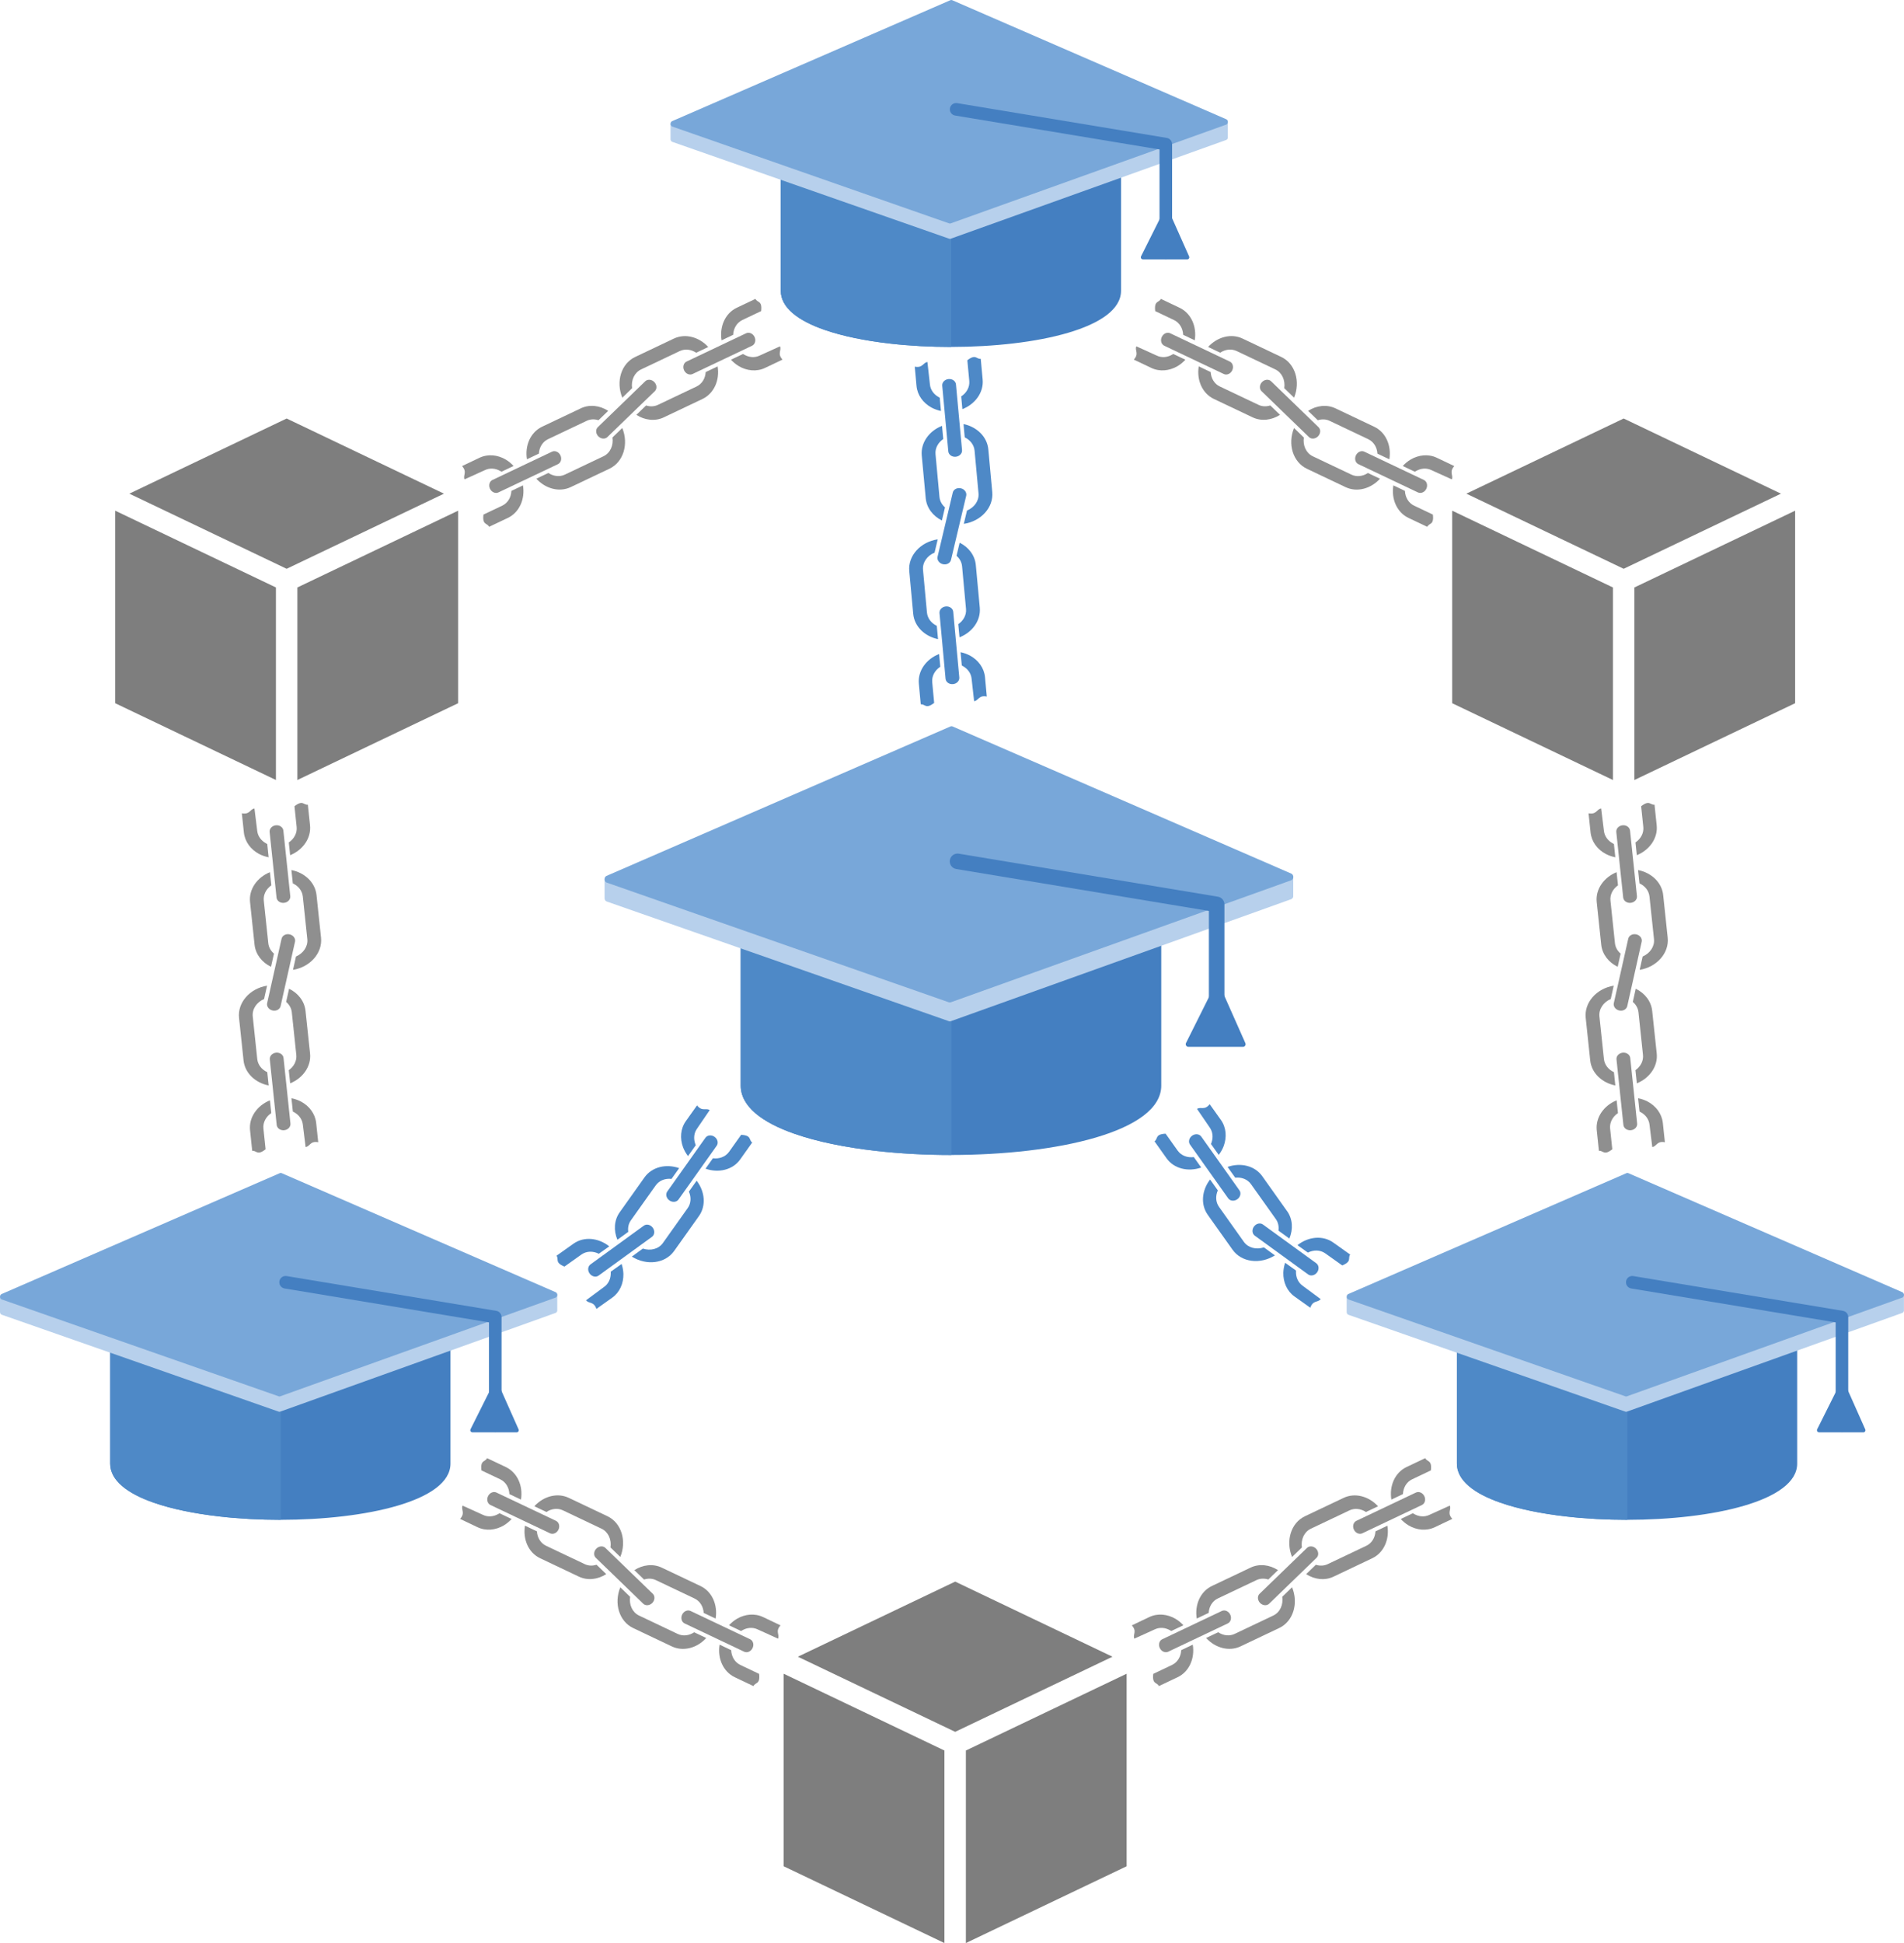 <?xml version="1.0" encoding="UTF-8"?><svg id="Layer_1" xmlns="http://www.w3.org/2000/svg" viewBox="0 0 570.86 582.52"><defs><style>.cls-1{fill:#78a7d9;}.cls-1,.cls-2,.cls-3,.cls-4,.cls-5,.cls-6{stroke-width:0px;}.cls-2{fill:#4e89c7;}.cls-3{fill:#447fc1;}.cls-4{fill:#b7d0ec;}.cls-5{fill:#8f8f8f;}.cls-6{fill:#7e7e7e;}</style></defs><path class="cls-3" d="m348.17,251.52v73.93c0,13.84-31.44,20.79-62.92,20.81-7.7,0-15.39-.41-22.63-1.23-9.16-1.04-17.6-2.74-24.38-5.11-9.83-3.42-16.16-8.25-16.16-14.47v-73.93h126.09Z"/><path class="cls-2" d="m285.26,251.52v94.74c-7.7,0-15.39-.41-22.63-1.23-9.16-1.04-17.6-2.74-24.38-5.11-9.83-3.42-16.16-8.25-16.16-14.47v-73.93h63.17Z"/><path class="cls-4" d="m387.74,262.65v6.16c-.07.35-.28.65-.62.77l-102.06,36.58c-.17.06-.37.06-.54,0l-102.61-35.89c-.43-.15-.65-.58-.65-1.01v-5.62l206.48-.99Z"/><path class="cls-1" d="m284.52,300.5l-102.61-35.9c-.84-.29-.88-1.65-.06-2.01l103.11-44.8c.21-.09.44-.09.65,0l101.56,44.12c.82.36.78,1.71-.05,2l-102.06,36.58c-.18.06-.36.06-.54,0Z"/><path class="cls-3" d="m364.78,313.72c-1.29,0-2.33-1.04-2.33-2.33v-38.29l-75.74-12.57c-1.27-.21-2.13-1.41-1.92-2.68.21-1.27,1.41-2.13,2.68-1.92l77.69,12.9c1.12.19,1.95,1.16,1.95,2.3v40.26c0,1.29-1.04,2.33-2.33,2.33Z"/><path class="cls-3" d="m372.68,313.83h-16.38c-.59,0-.97-.62-.71-1.14l7.66-15.33c.7-1.4,2.71-1.35,3.35.08l6.79,15.29c.23.52-.15,1.11-.72,1.11Z"/><path class="cls-3" d="m336.11,27.35v59.82c0,11.2-25.44,16.82-50.91,16.84-6.23,0-12.45-.33-18.31-1-7.42-.84-14.24-2.22-19.72-4.13-7.96-2.77-13.08-6.68-13.08-11.71V27.35h102.03Z"/><path class="cls-2" d="m285.2,27.35v76.66c-6.23,0-12.45-.33-18.31-1-7.42-.84-14.24-2.22-19.72-4.13-7.96-2.77-13.08-6.68-13.08-11.71V27.35h51.12Z"/><path class="cls-4" d="m368.12,36.35v4.99c-.05.28-.23.53-.5.63l-82.58,29.6c-.14.05-.3.05-.44,0l-83.03-29.04c-.35-.12-.53-.47-.53-.82v-4.55l167.08-.8Z"/><path class="cls-1" d="m284.6,66.98l-83.03-29.04c-.68-.24-.71-1.34-.05-1.62L284.96.05c.17-.07.35-.07.52,0l82.18,35.7c.66.29.63,1.38-.04,1.62l-82.58,29.6c-.14.05-.29.05-.44,0Z"/><path class="cls-3" d="m349.54,77.68c-1.04,0-1.89-.84-1.89-1.89v-30.98l-61.29-10.17c-1.03-.17-1.72-1.14-1.55-2.17.17-1.03,1.14-1.72,2.17-1.55l62.86,10.43c.91.15,1.58.94,1.58,1.86v32.58c0,1.04-.84,1.89-1.89,1.89Z"/><path class="cls-3" d="m355.94,77.77h-13.26c-.47,0-.78-.5-.57-.92l6.2-12.4c.57-1.13,2.2-1.1,2.71.06l5.5,12.37c.19.42-.12.9-.58.9Z"/><path class="cls-3" d="m538.83,378.98v59.82c0,11.2-25.44,16.82-50.91,16.84-6.23,0-12.45-.33-18.31-1-7.42-.84-14.24-2.22-19.72-4.13-7.96-2.77-13.08-6.68-13.08-11.71v-59.82h102.03Z"/><path class="cls-2" d="m487.92,378.98v76.66c-6.23,0-12.45-.33-18.31-1-7.42-.84-14.24-2.22-19.72-4.13-7.96-2.77-13.08-6.68-13.08-11.71v-59.82h51.12Z"/><path class="cls-4" d="m570.84,387.99v4.99c-.05.28-.23.53-.5.63l-82.58,29.6c-.14.05-.3.05-.44,0l-83.03-29.04c-.35-.12-.53-.47-.53-.82v-4.55l167.08-.8Z"/><path class="cls-1" d="m487.32,418.61l-83.03-29.04c-.68-.24-.71-1.34-.05-1.62l83.43-36.25c.17-.07.35-.07.52,0l82.18,35.7c.66.29.63,1.38-.04,1.62l-82.58,29.6c-.14.05-.29.05-.44,0Z"/><path class="cls-3" d="m552.26,429.32c-1.04,0-1.89-.84-1.89-1.89v-30.98l-61.29-10.17c-1.03-.17-1.72-1.14-1.55-2.17.17-1.03,1.14-1.72,2.17-1.55l62.86,10.43c.91.15,1.58.94,1.58,1.86v32.58c0,1.04-.84,1.89-1.89,1.89Z"/><path class="cls-3" d="m558.66,429.41h-13.26c-.47,0-.78-.5-.57-.92l6.2-12.4c.57-1.13,2.2-1.1,2.71.06l5.5,12.37c.19.42-.12.9-.58.9Z"/><path class="cls-3" d="m135.06,378.98v59.82c0,11.2-25.44,16.82-50.91,16.84-6.23,0-12.45-.33-18.31-1-7.42-.84-14.24-2.22-19.72-4.13-7.96-2.77-13.08-6.68-13.08-11.71v-59.82h102.03Z"/><path class="cls-2" d="m84.15,378.98v76.66c-6.23,0-12.45-.33-18.31-1-7.42-.84-14.24-2.22-19.72-4.13-7.96-2.77-13.08-6.68-13.08-11.71v-59.82h51.12Z"/><path class="cls-4" d="m167.08,387.99v4.99c-.05.28-.23.53-.5.63l-82.58,29.6c-.14.05-.3.05-.44,0L.53,394.15c-.35-.12-.53-.47-.53-.82v-4.55l167.08-.8Z"/><path class="cls-1" d="m83.56,418.61L.53,389.57c-.68-.24-.71-1.34-.05-1.62l83.43-36.25c.17-.07.35-.07.52,0l82.18,35.7c.66.29.63,1.38-.04,1.62l-82.58,29.6c-.14.05-.29.05-.44,0Z"/><path class="cls-3" d="m148.5,429.32c-1.04,0-1.89-.84-1.89-1.89v-30.98l-61.29-10.17c-1.03-.17-1.72-1.14-1.55-2.17.17-1.03,1.14-1.72,2.17-1.55l62.86,10.43c.91.15,1.58.94,1.58,1.86v32.58c0,1.04-.84,1.89-1.89,1.89Z"/><path class="cls-3" d="m154.9,429.41h-13.26c-.47,0-.78-.5-.57-.92l6.2-12.4c.57-1.13,2.2-1.1,2.71.06l5.5,12.37c.19.42-.12.9-.58.9Z"/><polygon class="cls-6" points="286.38 474.16 239.22 496.68 286.38 519.2 333.54 496.68 286.38 474.16"/><polygon class="cls-6" points="234.96 559.5 283.16 582.52 283.16 524.8 234.96 501.78 234.96 559.5"/><polygon class="cls-6" points="289.59 524.8 289.59 582.52 337.79 559.5 337.79 501.78 289.59 524.8"/><polygon class="cls-6" points="486.81 125.47 439.65 148 486.81 170.52 533.97 148 486.81 125.47"/><polygon class="cls-6" points="435.39 210.82 483.59 233.84 483.59 176.12 435.39 153.1 435.39 210.82"/><polygon class="cls-6" points="490.03 176.12 490.03 233.84 538.22 210.82 538.22 153.1 490.03 176.12"/><polygon class="cls-6" points="85.94 125.47 38.78 148 85.94 170.52 133.11 148 85.94 125.47"/><polygon class="cls-6" points="34.53 210.82 82.73 233.84 82.73 176.12 34.53 153.1 34.53 210.82"/><polygon class="cls-6" points="89.16 176.12 89.16 233.84 137.36 210.82 137.36 153.1 89.16 176.12"/><path class="cls-5" d="m352.47,485.33c-2.46-1.44-5.36-1.74-7.89-.54l-5.23,2.49c1.66,1.83.2,2.75.75,3.98l6.15-2.79c1.46-.69,3.13-.53,4.55.28.13.07.25.14.38.22l3.62-1.72c-.7-.76-1.48-1.41-2.33-1.91Z"/><path class="cls-5" d="m354.15,494.7c-.08,1.92-1.07,3.64-2.74,4.44l-5.64,2.68c-.39,3.21,1.11,2.45,1.69,3.67l5.62-2.67c3.48-1.66,5.21-5.67,4.54-9.76l-3.46,1.65Z"/><path class="cls-5" d="m392.11,463.86c-.09.06-.18.12-.25.2l-14.21,13.75c-.72.69-.65,1.92.14,2.74.71.73,1.75.89,2.48.43.09-.06.18-.12.25-.2l14.21-13.75c.72-.69.65-1.92-.14-2.74-.71-.73-1.75-.89-2.48-.43Z"/><path class="cls-5" d="m384.45,478.71c.35,2.37-.67,4.66-2.68,5.62l-11.6,5.51c-1.59.75-3.43.5-4.93-.5l-3.62,1.72c2.75,3.01,6.89,4.15,10.32,2.52l11.6-5.51c4.18-1.98,5.83-7.36,3.85-12.21l-2.94,2.85Zm-9.5-8.74l-11.6,5.51c-3.48,1.66-5.21,5.67-4.54,9.76l3.58-1.7c.11-1.87,1.09-3.54,2.73-4.32l11.6-5.51c1.12-.53,2.37-.56,3.54-.18l2.91-2.81c-2.52-1.62-5.58-2.01-8.23-.75Z"/><path class="cls-5" d="m368.11,486.7c.9-.43,1.23-1.61.74-2.64-.49-1.03-1.62-1.52-2.52-1.1l-17.86,8.48c-.9.43-1.23,1.61-.74,2.64.49,1.03,1.62,1.52,2.52,1.1l17.86-8.48Z"/><path class="cls-5" d="m422.31,457.31c2.46,1.44,5.36,1.74,7.89.54l5.23-2.49c-1.66-1.83-.2-2.75-.75-3.98l-6.15,2.79c-1.46.69-3.13.53-4.55-.28-.13-.07-.25-.14-.38-.22l-3.62,1.72c.7.76,1.48,1.41,2.33,1.91Z"/><path class="cls-5" d="m420.63,447.94c.08-1.92,1.07-3.64,2.74-4.44l5.64-2.68c.39-3.21-1.11-2.45-1.69-3.67l-5.62,2.67c-3.48,1.66-5.21,5.67-4.54,9.76l3.46-1.65Z"/><path class="cls-5" d="m390.33,463.93c-.35-2.37.67-4.66,2.68-5.62l11.6-5.51c1.59-.75,3.43-.5,4.93.5l3.62-1.72c-2.75-3.01-6.89-4.15-10.32-2.52l-11.6,5.51c-4.18,1.98-5.83,7.36-3.85,12.21l2.94-2.85Zm9.5,8.74l11.6-5.51c3.48-1.66,5.21-5.67,4.54-9.76l-3.58,1.7c-.11,1.87-1.09,3.54-2.73,4.32l-11.6,5.51c-1.12.53-2.37.56-3.54.18l-2.91,2.81c2.52,1.62,5.58,2.01,8.23.75Z"/><path class="cls-5" d="m406.67,455.94c-.9.43-1.23,1.61-.74,2.64.49,1.03,1.62,1.52,2.52,1.1l17.86-8.48c.9-.43,1.23-1.61.74-2.64-.49-1.03-1.62-1.52-2.52-1.1l-17.86,8.48Z"/><path class="cls-5" d="m220.9,485.33c2.46-1.44,5.36-1.74,7.89-.54l5.23,2.49c-1.66,1.83-.2,2.75-.75,3.98l-6.15-2.79c-1.46-.69-3.13-.53-4.55.28-.13.07-.25.14-.38.22l-3.62-1.72c.7-.76,1.48-1.41,2.33-1.91Z"/><path class="cls-5" d="m219.22,494.7c.08,1.92,1.07,3.64,2.74,4.44l5.64,2.68c.39,3.21-1.11,2.45-1.69,3.67l-5.62-2.67c-3.48-1.66-5.21-5.67-4.54-9.76l3.46,1.65Z"/><path class="cls-5" d="m181.26,463.86c.09.06.18.12.25.2l14.21,13.75c.72.69.65,1.92-.14,2.74-.71.73-1.75.89-2.48.43-.09-.06-.18-.12-.25-.2l-14.21-13.75c-.72-.69-.65-1.92.14-2.74.71-.73,1.75-.89,2.48-.43Z"/><path class="cls-5" d="m185.98,475.87c-1.98,4.84-.33,10.22,3.85,12.21l11.6,5.51c3.44,1.63,7.57.49,10.32-2.52l-3.62-1.72c-1.5,1-3.34,1.25-4.93.5l-11.6-5.51c-2.01-.96-3.03-3.25-2.68-5.62l-2.94-2.85Zm4.22-5.14l2.91,2.81c1.17-.38,2.42-.36,3.54.18l11.6,5.51c1.64.78,2.62,2.45,2.73,4.32l3.58,1.7c.67-4.09-1.05-8.11-4.54-9.76l-11.6-5.51c-2.65-1.26-5.71-.87-8.23.75Z"/><path class="cls-5" d="m205.26,486.7c-.9-.43-1.23-1.61-.74-2.64.49-1.03,1.62-1.52,2.52-1.1l17.86,8.48c.9.43,1.23,1.61.74,2.64-.49,1.03-1.62,1.52-2.52,1.1l-17.86-8.48Z"/><path class="cls-5" d="m151.06,457.31c-2.46,1.44-5.36,1.74-7.89.54l-5.23-2.49c1.66-1.83.2-2.75.75-3.98l6.15,2.79c1.46.69,3.13.53,4.55-.28.13-.07.25-.14.38-.22l3.62,1.72c-.7.76-1.48,1.41-2.33,1.91Z"/><path class="cls-5" d="m152.73,447.94c-.08-1.92-1.07-3.64-2.74-4.44l-5.64-2.68c-.39-3.21,1.11-2.45,1.69-3.67l5.62,2.67c3.48,1.66,5.21,5.67,4.54,9.76l-3.46-1.65Z"/><path class="cls-5" d="m185.98,466.77c1.98-4.84.33-10.22-3.85-12.21l-11.6-5.51c-3.44-1.63-7.57-.49-10.32,2.52l3.62,1.72c1.5-1,3.34-1.25,4.93-.5l11.6,5.51c2.01.96,3.03,3.25,2.68,5.62l2.94,2.85Zm-4.22,5.14l-2.91-2.81c-1.17.38-2.42.36-3.54-.18l-11.6-5.51c-1.64-.78-2.62-2.45-2.73-4.32l-3.58-1.7c-.67,4.09,1.05,8.11,4.54,9.76l11.6,5.51c2.65,1.26,5.71.87,8.23-.75Z"/><path class="cls-5" d="m166.7,455.94c.9.43,1.23,1.61.74,2.64-.49,1.03-1.62,1.52-2.52,1.1l-17.86-8.48c-.9-.43-1.23-1.61-.74-2.64.49-1.03,1.62-1.52,2.52-1.1l17.86,8.48Z"/><path class="cls-5" d="m353.07,109.76c-2.46,1.44-5.36,1.74-7.89.54l-5.23-2.49c1.66-1.83.2-2.75.75-3.98l6.15,2.79c1.46.69,3.13.53,4.55-.28.13-.07.25-.14.38-.22l3.62,1.72c-.7.76-1.48,1.41-2.33,1.91Z"/><path class="cls-5" d="m354.74,100.39c-.08-1.92-1.07-3.64-2.74-4.44l-5.64-2.68c-.39-3.21,1.11-2.45,1.69-3.67l5.62,2.67c3.48,1.66,5.21,5.67,4.54,9.76l-3.46-1.65Z"/><path class="cls-5" d="m392.7,131.23c-.09-.06-.18-.12-.25-.2l-14.21-13.75c-.72-.69-.65-1.92.14-2.74.71-.73,1.75-.89,2.48-.43.09.06.18.12.25.2l14.21,13.75c.72.69.65,1.92-.14,2.74-.71.73-1.75.89-2.48.43Z"/><path class="cls-5" d="m387.99,119.22c1.98-4.84.33-10.22-3.85-12.21l-11.6-5.51c-3.44-1.63-7.57-.49-10.32,2.52l3.62,1.72c1.5-1,3.34-1.25,4.93-.5l11.6,5.51c2.01.96,3.03,3.25,2.68,5.62l2.94,2.85Zm-4.22,5.14l-2.91-2.81c-1.17.38-2.42.36-3.54-.18l-11.6-5.51c-1.64-.78-2.62-2.45-2.73-4.32l-3.58-1.7c-.67,4.09,1.05,8.11,4.54,9.76l11.6,5.51c2.65,1.26,5.71.87,8.23-.75Z"/><path class="cls-5" d="m368.71,108.39c.9.43,1.23,1.61.74,2.64-.49,1.03-1.62,1.52-2.52,1.1l-17.86-8.48c-.9-.43-1.23-1.61-.74-2.64.49-1.03,1.62-1.52,2.52-1.1l17.86,8.48Z"/><path class="cls-5" d="m422.91,137.78c2.46-1.44,5.36-1.74,7.89-.54l5.23,2.49c-1.66,1.83-.2,2.75-.75,3.98l-6.15-2.79c-1.46-.69-3.13-.53-4.55.28-.13.07-.25.14-.38.22l-3.62-1.72c.7-.76,1.48-1.41,2.33-1.91Z"/><path class="cls-5" d="m421.23,147.15c.08,1.92,1.07,3.64,2.74,4.44l5.64,2.68c.39,3.21-1.11,2.45-1.69,3.67l-5.62-2.67c-3.48-1.66-5.21-5.67-4.54-9.76l3.46,1.65Z"/><path class="cls-5" d="m387.98,128.32c-1.98,4.84-.33,10.22,3.85,12.21l11.6,5.51c3.44,1.63,7.57.49,10.32-2.52l-3.62-1.72c-1.5,1-3.34,1.25-4.93.5l-11.6-5.51c-2.01-.96-3.03-3.25-2.68-5.62l-2.94-2.85Zm4.22-5.14l2.91,2.81c1.17-.38,2.42-.36,3.54.18l11.6,5.51c1.64.78,2.62,2.45,2.73,4.32l3.58,1.7c.67-4.09-1.05-8.11-4.54-9.76l-11.6-5.51c-2.65-1.26-5.71-.87-8.23.75Z"/><path class="cls-5" d="m407.27,139.15c-.9-.43-1.23-1.61-.74-2.64.49-1.03,1.62-1.52,2.52-1.1l17.86,8.48c.9.43,1.23,1.61.74,2.64-.49,1.03-1.62,1.52-2.52,1.1l-17.86-8.48Z"/><path class="cls-5" d="m481.47,256.03c-2.51-1.34-4.28-3.66-4.58-6.45l-.61-5.76c2.43.46,2.45-1.26,3.78-1.44l.83,6.7c.17,1.6,1.18,2.95,2.61,3.74.13.07.25.14.39.21l.42,3.98c-1.01-.2-1.97-.53-2.85-.99Z"/><path class="cls-5" d="m490.34,252.57c1.59-1.07,2.55-2.81,2.36-4.65l-.65-6.21c2.54-2,2.67-.33,4.01-.47l.65,6.18c.4,3.84-2.12,7.4-5.96,8.97l-.4-3.81Z"/><path class="cls-5" d="m483.82,301.05c0-.11.01-.21.04-.32l4.32-19.3c.22-.97,1.3-1.56,2.41-1.31.99.22,1.68,1.03,1.66,1.89,0,.11-.01.21-.04.32l-4.32,19.3c-.22.97-1.3,1.56-2.41,1.31-.99-.22-1.68-1.03-1.66-1.89Z"/><path class="cls-5" d="m491.6,290.76c5.16-.84,8.9-5.05,8.41-9.65l-1.35-12.77c-.4-3.78-3.53-6.71-7.53-7.5l.42,3.99c1.64.76,2.81,2.19,3,3.94l1.35,12.77c.23,2.22-1.2,4.28-3.4,5.22l-.89,4Zm-6.58-.92l.88-3.95c-.94-.8-1.57-1.88-1.7-3.11l-1.35-12.77c-.19-1.81.73-3.51,2.26-4.59l-.42-3.94c-3.84,1.56-6.37,5.13-5.96,8.96l1.35,12.77c.31,2.91,2.23,5.32,4.93,6.63Z"/><path class="cls-5" d="m490.79,268.66c.1.99-.73,1.89-1.87,2.01-1.14.12-2.14-.59-2.25-1.58l-2.07-19.66c-.1-.99.73-1.89,1.87-2.01,1.14-.12,2.14.59,2.25,1.58l2.07,19.66Z"/><path class="cls-5" d="m493.98,330.23c2.51,1.34,4.28,3.66,4.58,6.45l.61,5.76c-2.43-.46-2.45,1.26-3.78,1.44l-.83-6.7c-.17-1.6-1.18-2.95-2.61-3.74-.13-.07-.25-.14-.39-.21l-.42-3.98c1.01.2,1.97.53,2.85.99Z"/><path class="cls-5" d="m485.11,333.69c-1.59,1.07-2.55,2.81-2.36,4.65l.65,6.21c-2.54,2-2.67.33-4.01.47l-.65-6.18c-.4-3.84,2.12-7.4,5.96-8.97l.4,3.81Z"/><path class="cls-5" d="m483.84,295.5c-5.16.84-8.9,5.05-8.41,9.65l1.35,12.77c.4,3.78,3.53,6.71,7.53,7.5l-.42-3.99c-1.64-.76-2.81-2.19-3-3.94l-1.35-12.77c-.23-2.22,1.2-4.28,3.4-5.22l.89-4Zm11.52,7.55c-.31-2.91-2.23-5.32-4.93-6.63l-.88,3.95c.94.8,1.57,1.88,1.7,3.11l1.35,12.77c.19,1.81-.73,3.51-2.26,4.59l.42,3.94c3.84-1.56,6.37-5.13,5.96-8.96"/><path class="cls-5" d="m484.66,317.6c-.1-.99.73-1.89,1.87-2.01,1.14-.12,2.14.59,2.25,1.58l2.07,19.66c.1.99-.73,1.89-1.87,2.01-1.14.12-2.14-.59-2.25-1.58l-2.07-19.66Z"/><path class="cls-5" d="m77.7,256.03c-2.51-1.34-4.28-3.66-4.58-6.45l-.61-5.76c2.43.46,2.45-1.26,3.78-1.44l.83,6.7c.17,1.6,1.18,2.95,2.61,3.74.13.07.25.14.39.21l.42,3.98c-1.01-.2-1.97-.53-2.85-.99Z"/><path class="cls-5" d="m86.58,252.57c1.59-1.07,2.55-2.81,2.36-4.65l-.65-6.21c2.54-2,2.67-.33,4.01-.47l.65,6.18c.4,3.84-2.12,7.4-5.96,8.97l-.4-3.81Z"/><path class="cls-5" d="m80.06,301.05c0-.11.01-.21.04-.32l4.32-19.3c.22-.97,1.3-1.56,2.41-1.31.99.22,1.68,1.03,1.66,1.89,0,.11-.01.21-.04.32l-4.32,19.3c-.22.97-1.3,1.56-2.41,1.31-.99-.22-1.68-1.03-1.66-1.89Z"/><path class="cls-5" d="m87.84,290.76c5.16-.84,8.9-5.05,8.41-9.65l-1.35-12.77c-.4-3.78-3.53-6.71-7.53-7.5l.42,3.99c1.64.76,2.81,2.19,3,3.94l1.35,12.77c.23,2.22-1.2,4.28-3.4,5.22l-.89,4Zm-6.58-.92l.88-3.95c-.94-.8-1.57-1.88-1.7-3.11l-1.35-12.77c-.19-1.81.73-3.51,2.26-4.59l-.42-3.94c-3.84,1.56-6.37,5.13-5.96,8.96l1.35,12.77c.31,2.91,2.23,5.32,4.93,6.63Z"/><path class="cls-5" d="m87.03,268.66c.1.99-.73,1.89-1.87,2.01-1.14.12-2.14-.59-2.25-1.58l-2.07-19.66c-.1-.99.73-1.89,1.87-2.01,1.14-.12,2.14.59,2.25,1.58l2.07,19.66Z"/><path class="cls-5" d="m90.22,330.23c2.51,1.34,4.28,3.66,4.58,6.45l.61,5.76c-2.43-.46-2.45,1.26-3.78,1.44l-.83-6.7c-.17-1.6-1.18-2.95-2.61-3.74-.13-.07-.25-.14-.39-.21l-.42-3.98c1.01.2,1.97.53,2.85.99Z"/><path class="cls-5" d="m81.34,333.69c-1.59,1.07-2.55,2.81-2.36,4.65l.65,6.21c-2.54,2-2.67.33-4.01.47l-.65-6.18c-.4-3.84,2.12-7.4,5.96-8.97l.4,3.81Z"/><path class="cls-5" d="m80.08,295.5c-5.16.84-8.9,5.05-8.41,9.65l1.35,12.77c.4,3.78,3.53,6.71,7.53,7.5l-.42-3.99c-1.64-.76-2.81-2.19-3-3.94l-1.35-12.77c-.23-2.22,1.2-4.28,3.4-5.22l.89-4Zm11.52,7.55c-.31-2.91-2.23-5.32-4.93-6.63l-.88,3.95c.94.8,1.57,1.88,1.7,3.11l1.35,12.77c.19,1.81-.73,3.51-2.26,4.59l.42,3.94c3.84-1.56,6.37-5.13,5.96-8.96"/><path class="cls-5" d="m80.89,317.6c-.1-.99.73-1.89,1.87-2.01,1.14-.12,2.14.59,2.25,1.58l2.07,19.66c.1.99-.73,1.89-1.87,2.01-1.14.12-2.14-.59-2.25-1.58l-2.07-19.66Z"/><path class="cls-2" d="m279.28,122.19c-2.49-1.37-4.24-3.72-4.49-6.5l-.53-5.77c2.42.49,2.46-1.23,3.8-1.39l.75,6.71c.15,1.61,1.14,2.96,2.56,3.77.12.07.25.14.38.21l.37,3.99c-1.01-.21-1.97-.56-2.83-1.02Z"/><path class="cls-2" d="m288.19,118.84c1.61-1.05,2.59-2.78,2.42-4.62l-.58-6.22c2.56-1.97,2.67-.3,4.02-.42l.57,6.19c.36,3.84-2.21,7.38-6.08,8.89l-.35-3.82Z"/><path class="cls-2" d="m281.06,167.23c0-.11.02-.21.04-.32l4.56-19.24c.23-.97,1.32-1.54,2.43-1.28.99.23,1.66,1.05,1.64,1.91,0,.11-.02.21-.04.32l-4.56,19.24c-.23.97-1.32,1.54-2.43,1.28-.99-.23-1.66-1.05-1.64-1.91Z"/><path class="cls-2" d="m288.97,157.05c5.18-.77,8.96-4.93,8.53-9.54l-1.18-12.79c-.35-3.79-3.44-6.76-7.44-7.59l.37,3.99c1.63.78,2.78,2.23,2.95,3.98l1.18,12.79c.21,2.22-1.25,4.26-3.46,5.17l-.95,3.99Zm-6.57-1l.93-3.94c-.93-.81-1.54-1.9-1.66-3.14l-1.18-12.79c-.17-1.81.77-3.5,2.32-4.56l-.37-3.95c-3.86,1.51-6.43,5.05-6.08,8.89l1.19,12.79c.27,2.92,2.17,5.35,4.85,6.69Z"/><path class="cls-2" d="m288.44,134.94c.09.99-.76,1.88-1.89,1.99-1.14.11-2.14-.61-2.23-1.61l-1.82-19.69c-.09-.99.76-1.88,1.89-1.99,1.14-.11,2.14.61,2.23,1.61l1.82,19.69Z"/><path class="cls-2" d="m290.84,196.55c2.49,1.37,4.24,3.72,4.49,6.5l.53,5.77c-2.42-.49-2.46,1.23-3.8,1.39l-.75-6.71c-.15-1.61-1.14-2.96-2.56-3.77-.12-.07-.25-.14-.38-.21l-.37-3.99c1.01.21,1.97.56,2.83,1.02Z"/><path class="cls-2" d="m281.92,199.89c-1.61,1.05-2.59,2.78-2.42,4.62l.58,6.22c-2.56,1.97-2.67.3-4.02.42l-.57-6.19c-.36-3.84,2.21-7.38,6.08-8.89l.35,3.82Z"/><path class="cls-2" d="m281.15,161.69c-5.18.77-8.96,4.93-8.53,9.54l1.18,12.79c.35,3.79,3.44,6.76,7.44,7.59l-.37-3.99c-1.63-.78-2.78-2.23-2.95-3.98l-1.18-12.79c-.21-2.22,1.25-4.26,3.46-5.17l.95-3.99Zm6.57,1l-.93,3.94c.93.81,1.54,1.9,1.66,3.14l1.18,12.79c.17,1.81-.77,3.5-2.32,4.56l.37,3.95c3.86-1.51,6.43-5.05,6.08-8.89l-1.19-12.79c-.27-2.92-2.17-5.35-4.85-6.69Z"/><path class="cls-2" d="m281.68,183.8c-.09-.99.76-1.88,1.89-1.99,1.14-.11,2.14.61,2.23,1.61l1.82,19.69c.09.99-.76,1.88-1.89,1.99-1.14.11-2.14-.61-2.23-1.61l-1.82-19.69Z"/><path class="cls-2" d="m204.8,343.97c-.99-2.67-.79-5.58.83-7.86l3.36-4.72c1.52,1.95,2.67.67,3.79,1.42l-3.81,5.58c-.93,1.32-1.07,2.99-.52,4.53.05.14.1.27.15.41l-2.32,3.26c-.63-.82-1.13-1.71-1.48-2.62Z"/><path class="cls-2" d="m213.74,347.24c1.9.25,3.77-.42,4.85-1.93l3.62-5.09c3.23.17,2.22,1.51,3.32,2.3l-3.6,5.07c-2.23,3.15-6.49,4.15-10.4,2.78l2.22-3.13Z"/><path class="cls-2" d="m176.79,379.29c.07-.08.15-.15.24-.22l16-11.62c.81-.59,2-.31,2.68.61.6.82.58,1.88,0,2.52-.07.08-.15.15-.24.22l-16,11.62c-.81.59-2,.31-2.68-.61-.6-.82-.58-1.88,0-2.52Z"/><path class="cls-2" d="m189.43,376.72c4.43,2.79,10.01,2.1,12.69-1.68l7.44-10.47c2.2-3.1,1.79-7.37-.69-10.6l-2.32,3.27c.73,1.65.66,3.5-.36,4.94l-7.44,10.47c-1.29,1.82-3.73,2.42-6,1.67l-3.32,2.41Zm-4.33-5.04l3.27-2.38c-.18-1.22.07-2.45.79-3.46l7.44-10.47c1.05-1.48,2.87-2.16,4.73-1.94l2.3-3.23c-3.92-1.37-8.17-.37-10.4,2.78l-7.44,10.47c-1.7,2.39-1.84,5.47-.68,8.23Z"/><path class="cls-2" d="m203.43,359.61c-.58.81-1.8.93-2.73.27-.93-.66-1.22-1.86-.64-2.67l11.45-16.12c.58-.81,1.8-.93,2.73-.27.93.66,1.22,1.86.64,2.67l-11.45,16.12Z"/><path class="cls-2" d="m186.91,381.9c.06,2.85-1.09,5.53-3.37,7.15l-4.72,3.36c-.79-2.34-2.3-1.51-3.11-2.59l5.43-4.02c1.32-.94,1.99-2.47,1.98-4.11,0-.15,0-.29-.01-.44l3.26-2.32c.33.98.5,1.98.54,2.96Z"/><path class="cls-2" d="m179.54,375.87c-1.72-.86-3.7-.84-5.21.23l-5.09,3.62c-2.99-1.23-1.6-2.16-2.38-3.26l5.07-3.6c3.14-2.24,7.49-1.79,10.74.79l-3.13,2.22Z"/><path class="cls-2" d="m366.88,343.61c.99-2.67.79-5.58-.83-7.86l-3.36-4.72c-1.52,1.95-2.67.67-3.79,1.42l3.81,5.58c.93,1.32,1.07,2.99.52,4.53-.05.14-.1.27-.15.41l2.32,3.26c.63-.82,1.13-1.71,1.48-2.62Z"/><path class="cls-2" d="m357.94,346.89c-1.9.25-3.77-.42-4.85-1.93l-3.62-5.09c-3.23.17-2.22,1.51-3.32,2.3l3.6,5.07c2.23,3.15,6.49,4.15,10.4,2.78l-2.22-3.13Z"/><path class="cls-2" d="m394.89,378.94c-.07-.08-.15-.15-.24-.22l-16-11.62c-.81-.59-2-.31-2.68.61-.6.82-.58,1.88,0,2.52.07.08.15.15.24.22l16,11.62c.81.59,2,.31,2.68-.61.6-.82.58-1.88,0-2.52Z"/><path class="cls-2" d="m378.93,373.96c-2.27.75-4.71.15-6-1.67l-7.44-10.47c-1.02-1.43-1.09-3.29-.36-4.94l-2.32-3.27c-2.49,3.23-2.9,7.5-.69,10.6l7.44,10.47c2.68,3.77,8.26,4.46,12.69,1.68l-3.32-2.41Zm6.96-10.87l-7.44-10.47c-2.23-3.15-6.49-4.15-10.4-2.78l2.3,3.23c1.86-.21,3.68.46,4.73,1.94l7.44,10.47c.72,1.01.96,2.24.79,3.46l3.27,2.38c1.16-2.76,1.01-5.85-.68-8.23Z"/><path class="cls-2" d="m368.24,359.26c.58.81,1.8.93,2.73.27.93-.66,1.22-1.86.64-2.67l-11.45-16.12c-.58-.81-1.8-.93-2.73-.27-.93.66-1.22,1.86-.64,2.67l11.45,16.12Z"/><path class="cls-2" d="m384.77,381.55c-.06,2.85,1.09,5.53,3.37,7.15l4.72,3.36c.79-2.34,2.3-1.51,3.11-2.59l-5.43-4.02c-1.32-.94-1.99-2.47-1.98-4.11,0-.15,0-.29.01-.44l-3.26-2.32c-.33.98-.5,1.98-.54,2.96Z"/><path class="cls-2" d="m392.13,375.52c1.72-.86,3.7-.84,5.21.23l5.09,3.62c2.99-1.23,1.6-2.16,2.38-3.26l-5.07-3.6c-3.14-2.24-7.49-1.79-10.74.79l3.13,2.22Z"/><path class="cls-5" d="m221.49,109.76c2.46,1.44,5.36,1.74,7.89.54l5.23-2.49c-1.66-1.83-.2-2.75-.75-3.98l-6.15,2.79c-1.46.69-3.13.53-4.55-.28-.13-.07-.25-.14-.38-.22l-3.62,1.72c.7.76,1.48,1.41,2.33,1.91Z"/><path class="cls-5" d="m219.82,100.39c.08-1.92,1.07-3.64,2.74-4.44l5.64-2.68c.39-3.21-1.11-2.45-1.69-3.67l-5.62,2.67c-3.48,1.66-5.21,5.67-4.54,9.76l3.46-1.65Z"/><path class="cls-5" d="m181.86,131.23c.09-.06.18-.12.25-.2l14.21-13.75c.72-.69.65-1.92-.14-2.74-.71-.73-1.75-.89-2.48-.43-.09.06-.18.12-.25.2l-14.21,13.75c-.72.69-.65,1.92.14,2.74.71.73,1.75.89,2.48.43Z"/><path class="cls-5" d="m189.52,116.38c-.35-2.37.67-4.66,2.68-5.62l11.6-5.51c1.59-.75,3.43-.5,4.93.5l3.62-1.72c-2.75-3.01-6.89-4.15-10.32-2.52l-11.6,5.51c-4.18,1.98-5.83,7.36-3.85,12.21l2.94-2.85Zm9.5,8.74l11.6-5.51c3.48-1.66,5.21-5.67,4.54-9.76l-3.58,1.7c-.11,1.87-1.09,3.54-2.73,4.32l-11.6,5.51c-1.12.53-2.37.56-3.54.18l-2.91,2.81c2.52,1.62,5.58,2.01,8.23.75Z"/><path class="cls-5" d="m205.85,108.39c-.9.43-1.23,1.61-.74,2.64.49,1.03,1.62,1.52,2.52,1.1l17.86-8.48c.9-.43,1.23-1.61.74-2.64-.49-1.03-1.62-1.52-2.52-1.1l-17.86,8.48Z"/><path class="cls-5" d="m151.65,137.78c-2.46-1.44-5.36-1.74-7.89-.54l-5.23,2.49c1.66,1.83.2,2.75.75,3.98l6.15-2.79c1.46-.69,3.13-.53,4.55.28.13.07.25.14.38.22l3.62-1.72c-.7-.76-1.48-1.41-2.33-1.91Z"/><path class="cls-5" d="m153.33,147.15c-.08,1.92-1.07,3.64-2.74,4.44l-5.64,2.68c-.39,3.21,1.11,2.45,1.69,3.67l5.62-2.67c3.48-1.66,5.21-5.67,4.54-9.76l-3.46,1.65Z"/><path class="cls-5" d="m183.63,131.16c.35,2.37-.67,4.66-2.68,5.62l-11.6,5.51c-1.59.75-3.43.5-4.93-.5l-3.62,1.72c2.75,3.01,6.89,4.15,10.32,2.52l11.6-5.51c4.18-1.98,5.83-7.36,3.85-12.21l-2.94,2.85Zm-9.5-8.74l-11.6,5.51c-3.48,1.66-5.21,5.67-4.54,9.76l3.58-1.7c.11-1.87,1.09-3.54,2.73-4.32l11.6-5.51c1.12-.53,2.37-.56,3.54-.18l2.91-2.81c-2.52-1.62-5.58-2.01-8.23-.75Z"/><path class="cls-5" d="m167.29,139.15c.9-.43,1.23-1.61.74-2.64-.49-1.03-1.62-1.52-2.52-1.1l-17.86,8.48c-.9.43-1.23,1.61-.74,2.64.49,1.03,1.62,1.52,2.52,1.1l17.86-8.48Z"/></svg>